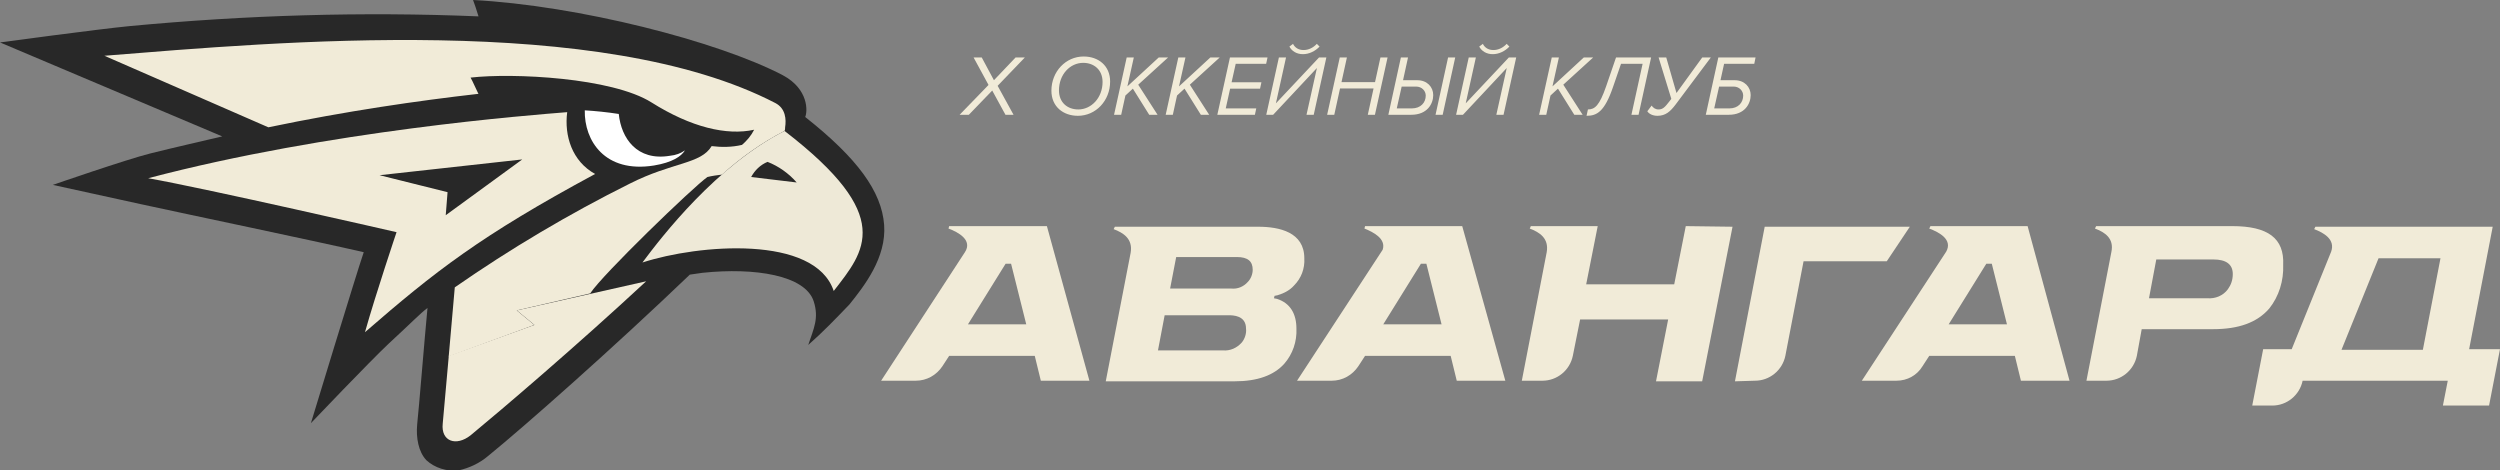 <svg width="186" height="35" viewBox="0 0 186 35" fill="none" xmlns="http://www.w3.org/2000/svg">
<rect x="0" y="0" width="186" height="35" fill="#808080" stroke="none"/>
<g clip-path="url(#clip0_10_1426)">
<path d="M75.407 8.539L74.224 6.384L76.251 4.273H75.561L73.949 5.968L73.04 4.273H72.433L73.546 6.32L71.396 8.539H72.081L73.821 6.736L74.806 8.539H75.407Z" fill="#F1EBD8"/>
<path d="M80.195 8.616C81.525 8.616 82.593 7.497 82.593 6.064C82.593 4.887 81.717 4.203 80.623 4.203C79.293 4.203 78.225 5.322 78.225 6.748C78.225 7.932 79.101 8.616 80.195 8.616ZM80.227 8.143C79.427 8.143 78.787 7.637 78.787 6.723C78.787 5.539 79.613 4.676 80.591 4.676C81.384 4.676 82.031 5.188 82.031 6.096C82.031 7.279 81.192 8.143 80.227 8.143ZM86.122 8.539L84.683 6.301L86.909 4.273H86.212L83.877 6.428L84.356 4.273H83.826L82.885 8.539H83.416L83.73 7.107L84.286 6.595L85.501 8.539H86.122ZM89.963 8.539L88.524 6.301L90.75 4.273H90.053L87.718 6.428L88.198 4.273H87.667L86.727 8.539H87.258L87.571 7.107L88.128 6.595L89.343 8.539H89.963ZM93.364 8.539L93.466 8.066H91.195L91.522 6.595H93.748L93.85 6.121H91.63L91.937 4.746H94.202L94.304 4.273H91.509L90.569 8.539H93.364ZM94.722 8.539L97.978 5.06L97.204 8.539H97.741L98.681 4.273H98.138L94.927 7.689L95.681 4.273H95.15L94.21 8.539H94.722ZM98.176 3.467L97.971 3.262C97.709 3.55 97.357 3.723 96.986 3.723C96.609 3.723 96.34 3.544 96.2 3.262L95.931 3.467C96.116 3.812 96.481 4.03 96.935 4.03C97.396 4.03 97.843 3.812 98.176 3.467ZM102.295 8.539L103.236 4.273H102.705L102.302 6.109H99.807L100.21 4.273H99.679L98.739 8.539H99.27L99.698 6.582H102.193L101.764 8.539H102.295ZM107.335 8.539L108.269 4.273H107.738L106.804 8.539H107.335ZM104.226 4.273L103.293 8.539H105C106.19 8.539 106.632 7.721 106.632 7.075C106.632 6.48 106.184 5.968 105.448 5.968H104.386L104.757 4.273H104.226ZM105.359 6.441C105.774 6.441 106.075 6.748 106.075 7.113C106.075 7.625 105.71 8.066 105.032 8.066H103.919L104.284 6.441H105.359ZM108.845 8.539L112.101 5.06L111.327 8.539H111.864L112.805 4.273H112.261L109.05 7.689L109.805 4.273H109.274L108.334 8.539H108.845ZM112.299 3.467L112.095 3.262C111.832 3.55 111.481 3.723 111.11 3.723C110.732 3.723 110.464 3.544 110.323 3.262L110.054 3.467C110.24 3.812 110.604 4.03 111.058 4.03C111.519 4.03 111.967 3.812 112.299 3.467ZM117.748 8.539L116.309 6.301L118.535 4.273H117.837L115.503 6.428L115.982 4.273H115.452L114.511 8.539H115.042L115.356 7.107L115.912 6.595L117.127 8.539H117.748ZM118.039 8.616C118.801 8.616 119.376 8.328 120.016 6.454L120.604 4.746H122.21L121.378 8.539H121.909L122.843 4.273H120.233L119.498 6.416C118.999 7.861 118.654 8.143 118.142 8.143L118.039 8.616ZM123.316 8.616C123.924 8.616 124.275 8.29 124.659 7.785L127.288 4.273H126.648L124.73 6.921L123.968 4.273H123.399L124.346 7.356L124.199 7.548C123.872 7.976 123.706 8.143 123.393 8.143C123.156 8.143 122.99 8.015 122.881 7.855L122.561 8.277C122.676 8.469 122.958 8.616 123.316 8.616ZM127.844 4.273L126.911 8.539H128.625C129.808 8.539 130.25 7.721 130.25 7.075C130.25 6.48 129.795 5.968 129.066 5.968H128.004L128.273 4.746H130.518L130.614 4.273H127.844ZM128.983 6.441C129.392 6.441 129.693 6.748 129.693 7.113C129.693 7.625 129.328 8.066 128.663 8.066H127.537L127.902 6.441H128.983Z" fill="#F1EBD8"/>
<path d="M65.78 16.733C65.599 14.253 63.792 11.772 59.907 8.705C60.087 8.299 60.178 6.63 58.235 5.593C53.401 3.067 43.01 0.406 35.194 0C35.284 0.226 35.465 0.767 35.601 1.218C26.926 0.857 18.297 1.128 9.668 1.939C7.319 2.165 0 3.157 0 3.157L16.535 10.148C14.819 10.554 13.011 10.96 11.204 11.411C9.397 11.862 3.931 13.756 3.931 13.756L10.527 15.2C13.825 15.921 23.131 17.861 27.062 18.763C26.52 20.341 23.131 31.482 23.131 31.482C23.131 31.482 27.559 26.836 28.959 25.528C30.721 23.905 31.264 23.318 31.806 22.912C31.58 25.258 31.173 30.354 31.038 31.572C30.947 32.564 31.128 33.602 31.715 34.233C32.348 34.82 33.251 35.09 34.11 35C34.923 34.82 35.691 34.459 36.324 33.917C38.989 31.753 45.675 25.844 51.323 20.432C51.639 20.387 51.955 20.341 52.272 20.296C56.157 19.89 59.907 20.477 60.539 22.416C60.946 23.679 60.539 24.446 60.133 25.664C61.217 24.716 62.211 23.679 63.205 22.642C64.289 21.289 65.961 19.169 65.78 16.733Z" fill="#282828"/>
<path d="M35.507 6.991H35.598C35.372 6.54 35.191 6.089 35.01 5.773C38.173 5.412 45.537 5.773 48.473 7.622C51.41 9.472 54.076 10.103 56.109 9.652C55.883 10.103 55.566 10.464 55.205 10.78C54.437 10.96 53.669 10.96 52.946 10.87C52.133 12.223 50.055 12.043 46.847 13.666C42.329 15.921 37.992 18.492 33.836 21.379C33.7 22.957 33.429 26.024 33.384 26.521L39.754 24.175L38.444 23.093L43.91 21.83C44.814 20.432 51.546 13.937 52.63 13.17C52.991 13.08 53.353 13.035 53.714 12.99C55.115 11.727 56.696 10.599 58.367 9.742C58.413 9.652 58.413 9.562 58.413 9.472C58.503 8.885 58.458 8.073 57.69 7.668C44.724 0.947 20.689 3.112 7.768 4.149L19.966 9.472C25.794 8.254 31.17 7.487 35.507 6.991Z" fill="#F1EBD8"/>
<path d="M38.45 23.093L39.76 24.175L33.39 26.476C33.39 26.476 33.028 30.58 32.938 31.527C32.802 32.835 33.932 33.241 35.016 32.384C37.365 30.445 42.922 25.709 48.073 20.928L38.45 23.093Z" fill="#F1EBD8"/>
<path d="M49.832 11.591C47.392 11.997 46.218 10.284 46.037 8.479C45.178 8.344 44.275 8.254 43.507 8.209C43.462 10.464 44.998 12.899 48.657 12.313C50.013 12.088 50.69 11.637 50.961 11.185C50.645 11.411 50.284 11.546 49.832 11.591Z" fill="white"/>
<path d="M58.37 9.742C53.31 12.313 49.244 17.59 47.798 19.53C51.954 18.177 60.629 17.455 62.029 21.649C64.333 18.673 66.637 16.102 58.37 9.742ZM55.885 13.17C56.156 12.674 56.562 12.268 57.105 12.043C57.918 12.358 58.686 12.899 59.273 13.576L55.885 13.17Z" fill="#EEE9D7"/>
<path d="M44.277 12.944C42.56 11.997 41.973 10.103 42.199 8.344C39.443 8.57 24.534 9.697 11.025 13.26C15.363 14.027 29.503 17.274 29.503 17.274C29.503 17.274 27.967 21.83 27.154 24.716C32.35 20.206 35.738 17.545 44.277 12.944ZM28.238 13.035L38.855 11.862L33.163 16.012L33.298 14.298L28.238 13.035Z" fill="#F1EBD8"/>
<path d="M129.08 28.37L131.294 16.869H142.091L140.375 19.439H134.185L132.83 26.476C132.604 27.558 131.655 28.325 130.571 28.325L129.08 28.37Z" fill="#F1EBD8"/>
<path d="M77.889 16.823H70.616L70.57 17.004C71.293 17.274 72.378 17.861 71.79 18.763L65.556 28.325H68.131C68.944 28.325 69.667 27.919 70.119 27.242L70.616 26.476H76.986L77.438 28.325H81.052L77.889 16.823ZM72.016 24.13L74.817 19.62H75.224L76.353 24.13H72.016Z" fill="#F1EBD8"/>
<path d="M108.789 16.823H101.56L101.515 17.004C102.192 17.274 103.141 17.771 102.87 18.582L96.5 28.325H99.075C99.888 28.325 100.611 27.919 101.063 27.242L101.56 26.476H107.93L108.382 28.325H111.996L108.789 16.823ZM102.915 24.13L105.716 19.62H106.123L107.252 24.13H102.915Z" fill="#F1EBD8"/>
<path d="M150.854 16.823H143.626L143.535 17.004C144.258 17.274 145.297 17.816 144.8 18.718L138.521 28.325H141.096C141.909 28.325 142.632 27.919 143.038 27.242L143.535 26.476H149.905L150.357 28.325H153.972L150.854 16.823ZM144.981 24.13L147.782 19.62H148.189L149.318 24.13H144.981Z" fill="#F1EBD8"/>
<path d="M183.695 26.024L185.457 16.869H172.265L172.175 17.049C172.897 17.32 173.756 17.816 173.44 18.718L170.503 25.979H168.38L167.566 30.174H169.057C170.142 30.174 171.09 29.407 171.316 28.325H182.114L181.752 30.174H185.186L185.999 25.979H183.695V26.024ZM180.262 26.024H174.208L176.964 19.214H181.572L180.262 26.024Z" fill="#F1EBD8"/>
<path d="M95.008 22.236L94.782 22.191L94.827 22.01L95.053 21.965C95.505 21.83 95.957 21.604 96.273 21.244C96.815 20.702 97.086 19.981 97.041 19.214C97.041 17.274 95.189 16.869 93.607 16.869H82.945L82.855 17.049C83.578 17.32 84.301 17.771 84.12 18.808L82.268 28.37H91.845C93.562 28.37 94.782 27.919 95.55 27.062C96.183 26.34 96.499 25.393 96.454 24.446C96.454 23.363 96.002 22.552 95.008 22.236ZM92.388 25.483C92.026 25.889 91.529 26.115 90.987 26.07H86.153L86.65 23.454H91.394C91.71 23.454 92.704 23.454 92.704 24.446C92.749 24.807 92.613 25.213 92.388 25.483ZM92.839 20.973C92.523 21.334 92.071 21.514 91.62 21.469H87.056L87.508 19.124H92.026C92.839 19.124 93.201 19.439 93.201 20.071C93.201 20.387 93.065 20.747 92.839 20.973Z" fill="#F1EBD8"/>
<path d="M125.421 16.823L124.562 21.153H118.012L118.87 16.823H113.9C113.855 16.869 113.855 16.959 113.81 17.004C114.533 17.274 115.256 17.726 115.075 18.763L113.223 28.325H114.759C115.843 28.325 116.792 27.558 117.018 26.476L117.56 23.769H124.111L123.207 28.37H126.641L128.9 16.869L125.421 16.823Z" fill="#F1EBD8"/>
<path d="M166.074 16.823H155.954L155.864 17.004C156.587 17.274 157.31 17.726 157.084 18.763L155.231 28.325H156.722C157.807 28.325 158.755 27.558 158.981 26.476L159.343 24.491H164.629C166.571 24.491 167.927 23.995 168.83 22.957C169.553 22.055 169.914 20.883 169.869 19.71C169.96 17.726 168.74 16.823 166.074 16.823ZM165.758 21.514C165.397 22.01 164.809 22.236 164.222 22.191H159.885L160.427 19.304H164.674C165.623 19.304 166.119 19.665 166.119 20.387C166.119 20.838 165.984 21.198 165.758 21.514Z" fill="#F1EBD8"/>
</g>
<defs>
<clipPath id="clip0_10_1426">
<rect width="186" height="35" fill="white"/>
</clipPath>
</defs>
</svg>
